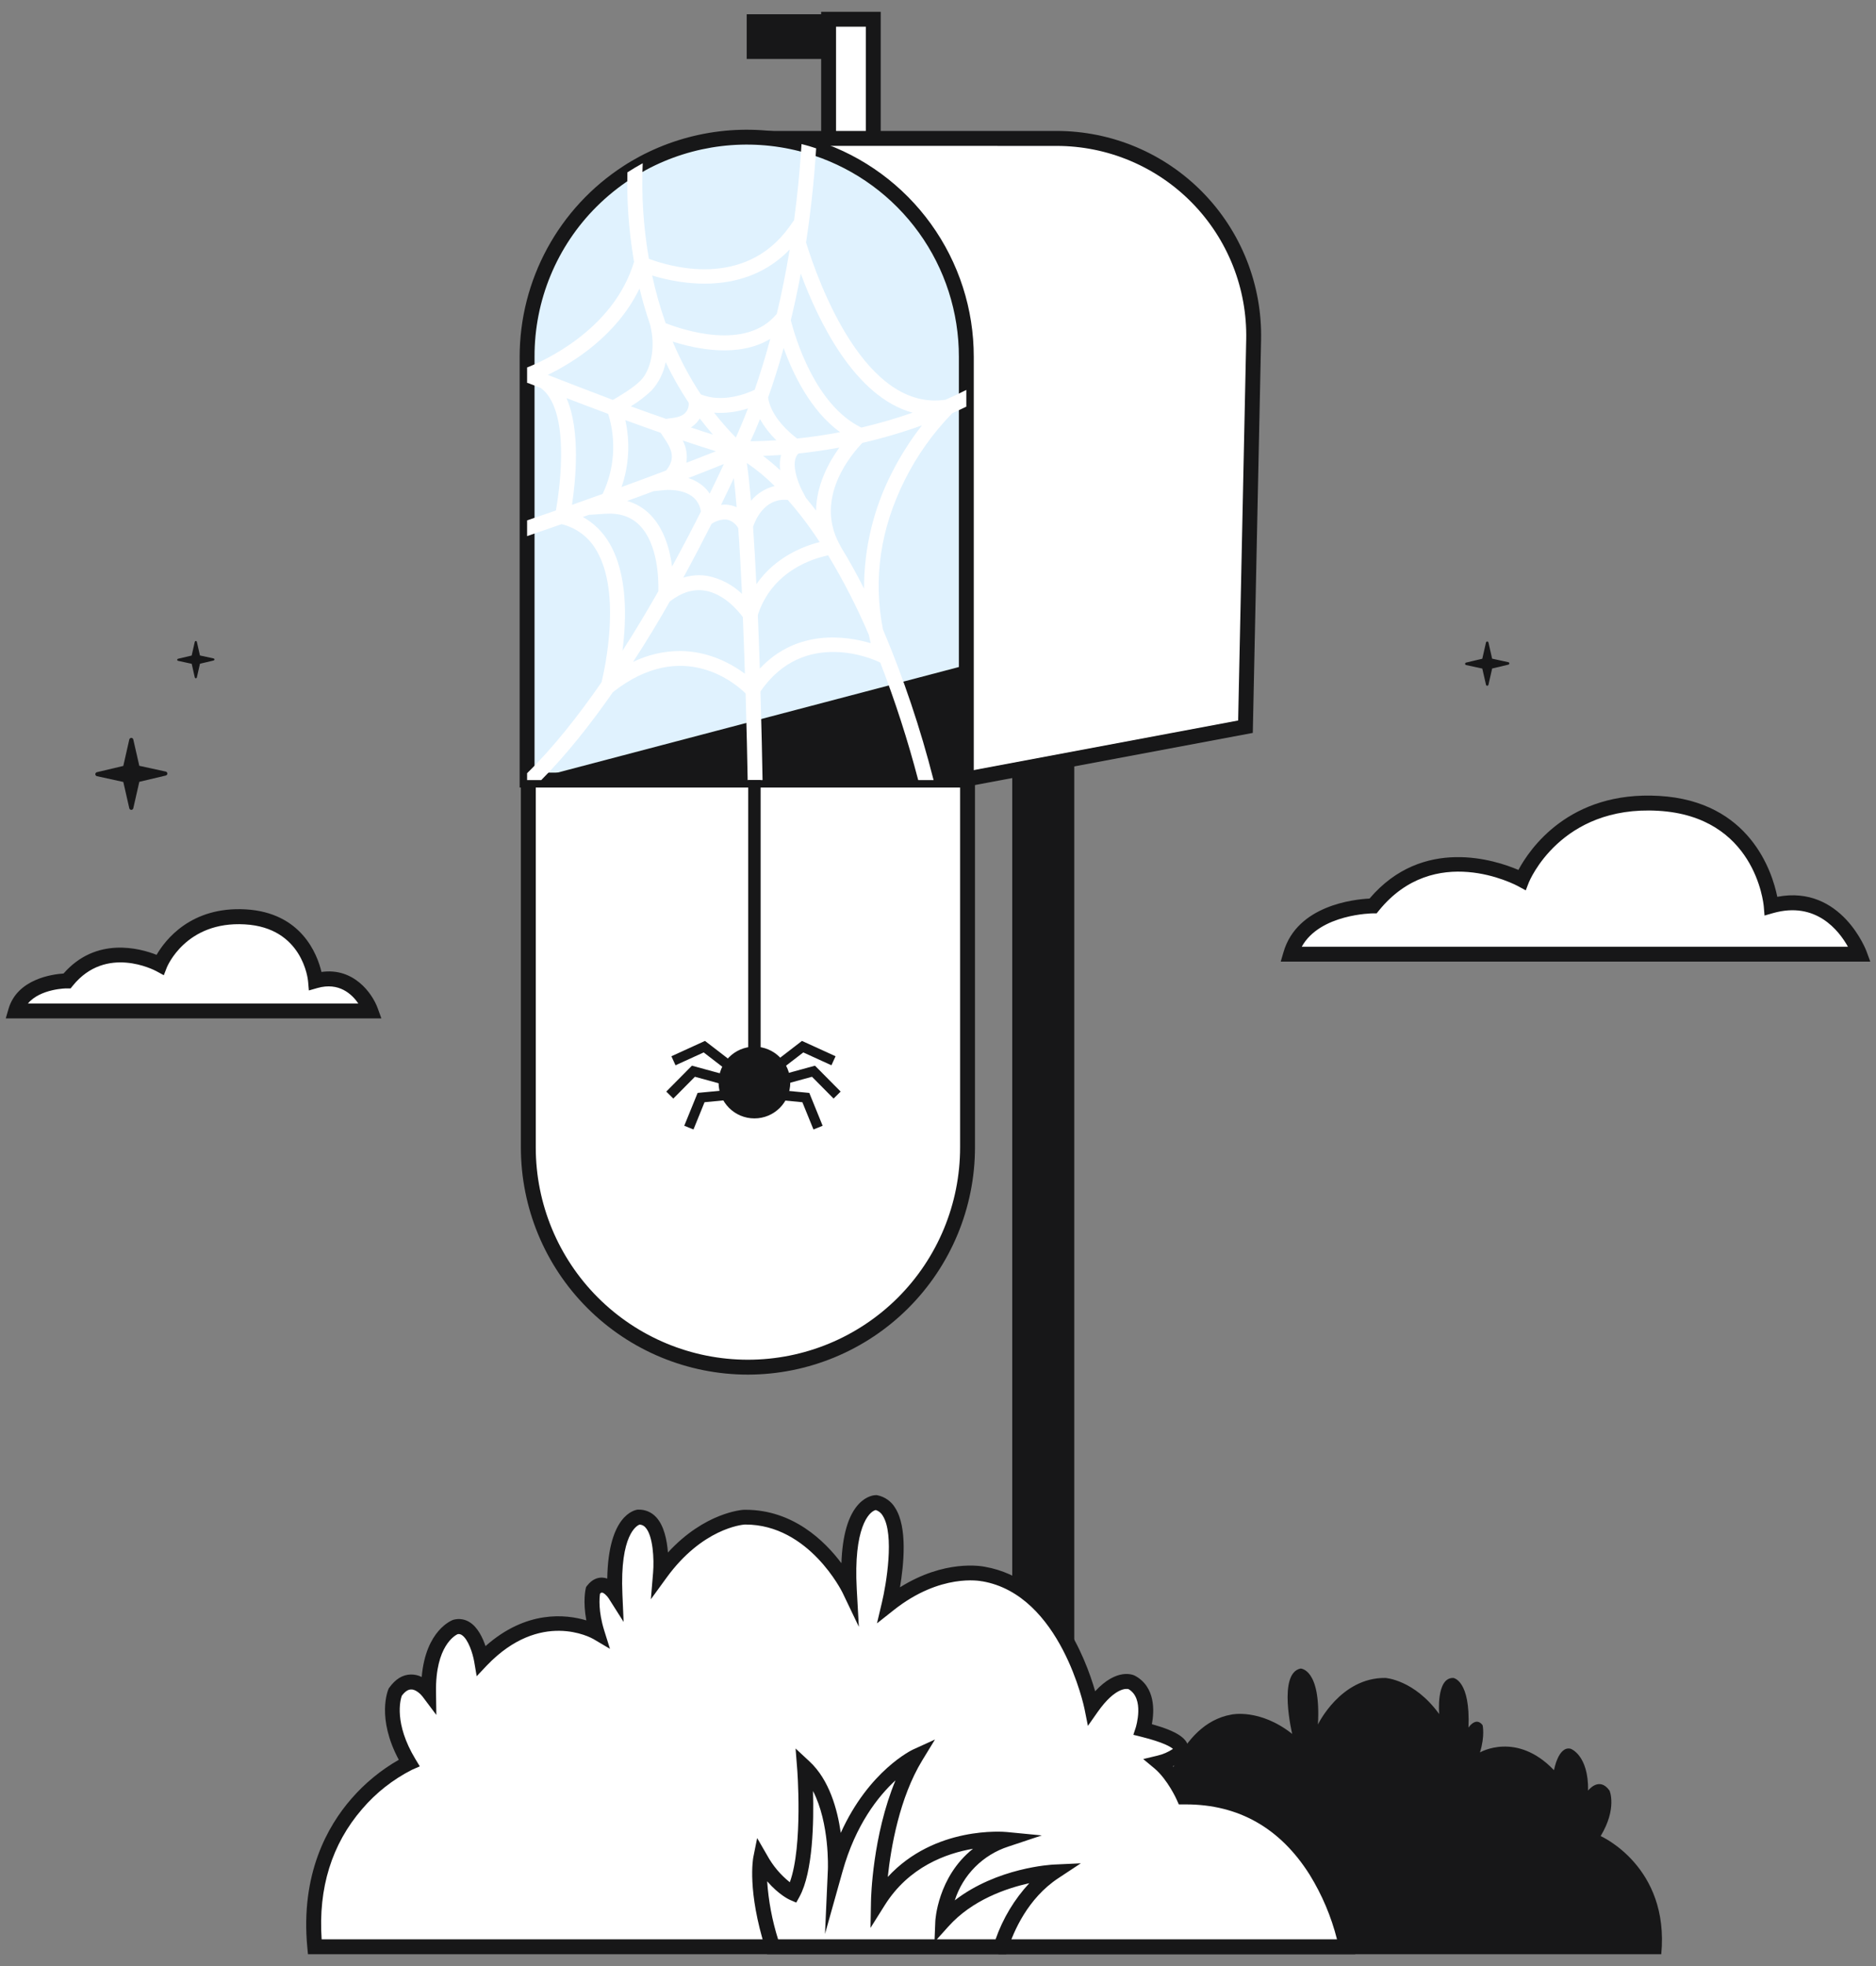 <svg width="126" height="132" viewBox="0 0 126 132" fill="none" xmlns="http://www.w3.org/2000/svg">
<rect x="0" y="0" width="126" height="132" fill="#808080" stroke="none"/>
<path d="M11.127 51.803L9.356 51.416L8.952 49.648C8.946 49.618 8.929 49.591 8.904 49.571C8.88 49.552 8.85 49.541 8.819 49.541C8.788 49.542 8.758 49.552 8.733 49.572C8.709 49.591 8.691 49.618 8.684 49.648L8.281 51.425L6.509 51.845C6.478 51.852 6.451 51.87 6.432 51.895C6.413 51.919 6.402 51.95 6.402 51.981C6.402 52.012 6.413 52.042 6.433 52.066C6.453 52.09 6.48 52.107 6.511 52.113L8.282 52.5L8.684 54.268C8.691 54.298 8.709 54.325 8.733 54.345C8.758 54.364 8.788 54.374 8.819 54.375C8.85 54.375 8.88 54.364 8.904 54.345C8.929 54.325 8.946 54.298 8.952 54.268L9.357 52.491L11.129 52.071C11.16 52.065 11.188 52.049 11.208 52.024C11.229 52 11.24 51.969 11.24 51.937C11.24 51.906 11.229 51.875 11.208 51.85C11.188 51.826 11.16 51.809 11.129 51.803H11.127ZM14.346 44.208L13.429 44.008L13.222 43.093C13.219 43.077 13.21 43.063 13.197 43.053C13.184 43.042 13.169 43.037 13.152 43.037C13.136 43.037 13.12 43.042 13.107 43.053C13.095 43.063 13.086 43.077 13.082 43.093L12.874 44.013L11.957 44.23C11.942 44.233 11.928 44.242 11.918 44.255C11.908 44.268 11.902 44.283 11.902 44.3C11.902 44.316 11.908 44.332 11.918 44.344C11.929 44.356 11.943 44.365 11.959 44.368L12.876 44.568L13.082 45.483C13.086 45.499 13.095 45.513 13.107 45.523C13.12 45.534 13.136 45.539 13.152 45.539C13.169 45.539 13.184 45.534 13.197 45.523C13.21 45.513 13.219 45.499 13.222 45.483L13.431 44.563L14.347 44.346C14.363 44.342 14.377 44.333 14.387 44.321C14.397 44.308 14.402 44.292 14.402 44.276C14.402 44.26 14.397 44.245 14.386 44.232C14.376 44.22 14.362 44.211 14.346 44.208ZM101.306 44.46L100.217 44.223L99.971 43.136C99.966 43.118 99.956 43.101 99.94 43.089C99.925 43.078 99.906 43.071 99.887 43.071C99.868 43.071 99.85 43.077 99.835 43.089C99.82 43.101 99.81 43.118 99.806 43.136L99.557 44.228L98.467 44.486C98.449 44.491 98.432 44.502 98.42 44.517C98.409 44.532 98.402 44.55 98.402 44.57C98.402 44.589 98.409 44.608 98.421 44.622C98.433 44.637 98.45 44.648 98.469 44.651L99.557 44.888L99.806 45.975C99.809 45.994 99.819 46.011 99.834 46.023C99.849 46.035 99.868 46.042 99.887 46.041C99.907 46.041 99.926 46.035 99.941 46.023C99.956 46.011 99.966 45.994 99.971 45.975L100.219 44.883L101.307 44.625C101.326 44.62 101.343 44.61 101.355 44.595C101.367 44.58 101.373 44.561 101.372 44.541C101.372 44.522 101.366 44.504 101.354 44.489C101.341 44.474 101.325 44.464 101.306 44.46Z" fill="#171718"/>
<path d="M124.903 64.063C124.903 64.063 123.283 59.606 118.961 60.822C118.961 60.822 118.421 54.34 111.4 53.935C104.378 53.53 102.216 59.067 102.216 59.067C102.216 59.067 96.275 55.825 92.216 60.822C92.216 60.822 87.625 60.822 86.68 64.063H124.903Z" fill="white"/>
<path d="M125.616 64.563H86.019L86.206 63.923C87.124 60.775 90.968 60.378 91.983 60.33C95.555 56.133 100.455 57.753 101.983 58.407C102.73 57.013 105.381 53.087 111.43 53.437C117.535 53.788 119.033 58.548 119.37 60.212C123.681 59.387 125.358 63.845 125.37 63.892L125.616 64.563ZM87.431 63.563H124.115C123.501 62.465 121.963 60.498 119.096 61.303L118.513 61.47L118.463 60.865C118.441 60.62 117.861 54.81 111.37 54.437C104.788 54.055 102.703 59.198 102.681 59.25L102.476 59.78L101.976 59.507C101.75 59.383 96.346 56.532 92.611 61.138L92.461 61.323H92.223C92.184 61.322 88.65 61.358 87.431 63.563Z" fill="#171718"/>
<path d="M24.903 67.875C24.903 67.875 23.891 65.093 21.195 65.853C21.195 65.853 20.861 61.808 16.476 61.555C12.091 61.302 10.746 64.757 10.746 64.757C10.746 64.757 7.038 62.735 4.51 65.853C4.51 65.853 1.645 65.853 1.055 67.875H24.903Z" fill="white"/>
<path d="M25.615 68.375H0.387L0.573 67.735C1.158 65.735 3.5 65.412 4.268 65.362C6.458 62.862 9.39 63.663 10.517 64.108C11.098 63.108 12.827 60.845 16.503 61.055C20.24 61.272 21.305 64.055 21.592 65.258C23.75 64.95 24.997 66.673 25.372 67.703L25.615 68.375ZM1.875 67.375H24.068C23.63 66.737 22.763 65.93 21.328 66.333L20.745 66.5L20.693 65.895C20.682 65.75 20.327 62.28 16.445 62.062C12.472 61.83 11.222 64.917 11.208 64.947L11.002 65.477L10.502 65.205C10.365 65.132 7.123 63.427 4.893 66.175L4.743 66.362H4.505C4.488 66.353 2.707 66.375 1.875 67.375Z" fill="#171718"/>
<path d="M67.986 44.625H72.152V121.958H67.986V44.625ZM50.152 0.958H58.652V3.958H50.152V0.958Z" fill="#171718"/>
<path d="M55.652 1.292H58.652V20.292H55.652V1.292Z" fill="white"/>
<path d="M59.152 20.792H55.152V0.792H59.152V20.792ZM56.152 19.792H58.152V1.792H56.152V19.792Z" fill="#171718"/>
<path d="M64.984 77.042V48.625H35.484V77.042C35.484 80.954 37.038 84.706 39.805 87.472C42.571 90.238 46.322 91.792 50.234 91.792C54.146 91.792 57.898 90.238 60.664 87.472C63.43 84.706 64.984 80.954 64.984 77.042Z" fill="white"/>
<path d="M50.234 92.292C46.19 92.292 42.311 90.685 39.451 87.825C36.591 84.965 34.984 81.086 34.984 77.042V48.125H65.484V77.042C65.48 81.085 63.871 84.961 61.012 87.82C58.154 90.679 54.277 92.287 50.234 92.292ZM35.984 49.125V77.042C35.984 80.821 37.486 84.446 40.158 87.118C42.831 89.79 46.455 91.292 50.234 91.292C54.014 91.292 57.638 89.79 60.311 87.118C62.983 84.446 64.484 80.821 64.484 77.042V49.125H35.984Z" fill="#171718"/>
<path d="M83.652 48.792L64.986 52.292L50.152 9.292H70.967C72.729 9.292 74.473 9.643 76.097 10.326C77.721 11.009 79.193 12.009 80.425 13.268C81.658 14.526 82.627 16.018 83.275 17.656C83.924 19.294 84.239 21.045 84.202 22.807L83.652 48.792Z" fill="white"/>
<path d="M64.653 52.863L49.449 8.792H70.966C72.794 8.792 74.604 9.157 76.29 9.865C77.975 10.574 79.502 11.612 80.781 12.918C82.06 14.225 83.066 15.773 83.738 17.473C84.411 19.173 84.738 20.99 84.699 22.818L84.143 49.208L64.653 52.863ZM50.853 9.792L65.316 51.72L83.159 48.375L83.701 22.797C83.736 21.102 83.432 19.418 82.808 17.842C82.183 16.267 81.251 14.832 80.065 13.621C78.879 12.41 77.463 11.448 75.901 10.792C74.338 10.135 72.661 9.797 70.966 9.797L50.853 9.792Z" fill="#171718"/>
<path d="M64.902 23.958V52.375H35.402V23.958C35.403 21.496 36.02 19.073 37.196 16.909C38.373 14.746 40.072 12.912 42.139 11.573C42.472 11.357 42.815 11.153 43.167 10.963C46.436 9.212 50.242 8.751 53.834 9.671C54.167 9.756 54.495 9.853 54.817 9.961C57.754 10.941 60.309 12.82 62.118 15.332C63.928 17.844 64.902 20.862 64.902 23.958Z" fill="#E0F2FE"/>
<path d="M65.402 52.875H34.902V23.959C34.903 21.413 35.541 18.907 36.758 16.671C37.974 14.434 39.731 12.538 41.867 11.153C42.201 10.932 42.566 10.72 42.929 10.524C46.309 8.713 50.245 8.237 53.959 9.19C54.292 9.277 54.644 9.379 54.976 9.489C58.014 10.499 60.657 12.44 62.528 15.038C64.4 17.636 65.406 20.757 65.402 23.959V52.875ZM35.902 51.875H64.402V23.959C64.406 20.966 63.467 18.049 61.718 15.622C59.968 13.194 57.498 11.38 54.659 10.437C54.349 10.332 54.031 10.239 53.711 10.157C50.24 9.266 46.561 9.711 43.402 11.403C43.069 11.587 42.736 11.785 42.402 11.993C41.561 12.537 40.779 13.168 40.069 13.875C38.743 15.196 37.692 16.767 36.977 18.496C36.261 20.226 35.896 22.08 35.902 23.952V51.875Z" fill="#171718"/>
<path d="M64.9 44.653V52.375H35.535L64.9 44.653Z" fill="#171718"/>
<path d="M63.499 26.838C58.129 27.646 54.999 19.075 54.137 16.28C54.432 14.358 54.672 12.25 54.817 9.962C54.494 9.85 54.166 9.754 53.834 9.672C53.73 11.38 53.563 13.084 53.334 14.78L53.001 15.25C49.974 19.442 44.902 17.875 43.582 17.375C43.213 15.258 43.074 13.108 43.167 10.961C42.816 11.152 42.474 11.355 42.139 11.572C42.093 13.478 42.226 15.385 42.534 17.267C42.551 17.368 42.569 17.471 42.586 17.575C41.197 22.215 36.346 24.306 35.402 24.673V25.708L35.474 25.72L36.322 26.053C36.503 26.186 36.662 26.345 36.794 26.526C38.231 28.48 37.556 33.026 37.337 34.273L35.402 34.94V35.996C35.889 35.83 36.701 35.55 37.717 35.193C38.211 35.312 38.674 35.531 39.079 35.837C39.484 36.143 39.821 36.529 40.069 36.971C41.736 39.805 40.636 44.84 40.402 45.805C38.836 48.07 37.146 50.206 35.402 51.913V52.375H36.352C38.036 50.685 39.659 48.635 41.164 46.473C45.852 42.776 49.442 45.928 50.079 46.558C50.151 49.02 50.194 51.135 50.216 52.375H51.216C51.194 51.11 51.151 48.943 51.077 46.423C54.031 42.12 58.789 44.328 58.991 44.423L59.122 44.486C60.12 47.066 60.971 49.7 61.671 52.375H62.704C61.825 48.92 60.687 45.537 59.301 42.253C58.634 38.856 59.134 35.488 60.771 32.223C61.596 30.572 62.672 29.06 63.962 27.74C64.316 27.583 64.629 27.436 64.902 27.303V26.18C64.551 26.358 64.079 26.587 63.499 26.838ZM53.784 18.375C54.976 21.595 57.424 26.653 61.296 27.708C60.166 28.101 59.016 28.435 57.851 28.708C54.727 27.195 53.391 22.591 53.114 21.506C53.35 20.53 53.573 19.486 53.784 18.375ZM53.547 29.45C53.102 29.116 51.791 28.035 51.589 26.695C51.922 25.755 52.281 24.643 52.634 23.361C53.247 25.08 54.424 27.56 56.424 29.017C55.471 29.198 54.512 29.34 53.547 29.443V29.45ZM56.369 30.06C55.657 31.048 54.836 32.56 54.809 34.283C54.59 33.993 54.364 33.708 54.131 33.428L53.862 32.918C53.607 32.435 53.049 30.993 53.627 30.451C54.584 30.346 55.501 30.208 56.369 30.053V30.06ZM52.402 31.575C52.036 31.232 51.652 30.91 51.251 30.608C51.658 30.594 52.06 30.573 52.456 30.547C52.375 30.883 52.357 31.232 52.402 31.575ZM41.999 28.208C42.774 28.49 43.572 28.776 44.369 29.055C44.399 29.102 44.431 29.146 44.462 29.193C45.022 30.015 45.481 30.693 44.736 31.591C43.736 31.97 42.724 32.343 41.746 32.7C42.246 31.255 42.334 29.7 41.999 28.208ZM42.371 27.28C42.87 26.977 43.336 26.622 43.761 26.22C44.245 25.685 44.574 25.027 44.709 24.318C45.159 25.261 45.676 26.171 46.254 27.041C46.269 27.185 46.248 27.33 46.192 27.463C46.137 27.596 46.048 27.713 45.936 27.803C45.654 28.015 45.249 28.058 44.981 28.087C44.901 28.096 44.814 28.107 44.736 28.123C43.945 27.85 43.157 27.57 42.371 27.283V27.28ZM43.902 32.977L44.689 32.9C44.701 32.9 45.892 32.791 46.589 33.41C46.857 33.656 47.029 33.989 47.074 34.35C46.521 35.452 45.869 36.703 45.139 38.036C44.991 36.897 44.611 35.505 43.676 34.556C43.246 34.118 42.711 33.8 42.121 33.632C42.702 33.418 43.301 33.208 43.902 32.977ZM47.794 35.172L47.881 35.115C47.881 35.115 48.409 34.782 48.906 34.908C49.05 34.952 49.185 35.023 49.301 35.119C49.417 35.215 49.514 35.333 49.584 35.467C49.681 36.837 49.764 38.337 49.836 39.871C49.197 39.261 48.397 38.844 47.531 38.67C47.335 38.635 47.136 38.618 46.937 38.618C46.583 38.622 46.232 38.678 45.894 38.785C46.602 37.485 47.236 36.263 47.791 35.172H47.794ZM49.144 33.938C48.987 33.899 48.826 33.879 48.664 33.88C48.586 33.881 48.507 33.886 48.429 33.895C48.762 33.215 49.049 32.611 49.286 32.103C49.354 32.69 49.417 33.346 49.477 34.056C49.369 34.007 49.256 33.967 49.141 33.938H49.144ZM47.669 33.148C47.551 32.967 47.41 32.802 47.249 32.658C46.952 32.404 46.607 32.212 46.234 32.095C47.059 31.776 47.864 31.462 48.621 31.153C48.307 31.821 47.989 32.486 47.666 33.148H47.669ZM46.096 31.076C46.181 30.564 46.098 30.037 45.857 29.576C46.624 29.835 47.376 30.076 48.087 30.298C47.447 30.541 46.777 30.811 46.092 31.076H46.096ZM46.402 28.698C46.447 28.67 46.491 28.64 46.534 28.608C46.721 28.469 46.878 28.294 46.996 28.093C47.276 28.461 47.572 28.824 47.886 29.181C47.402 29.028 46.902 28.875 46.402 28.698ZM47.069 26.478C46.33 25.358 45.697 24.171 45.179 22.933C46.752 23.433 49.602 24.047 51.737 22.75C51.382 24.063 51.022 25.205 50.686 26.172C50.214 26.398 48.547 27.087 47.069 26.478ZM51.041 28.13C51.338 28.658 51.71 29.14 52.146 29.561C51.577 29.598 50.996 29.62 50.402 29.627C50.582 29.253 50.801 28.752 51.047 28.13H51.041ZM53.041 16.75C52.781 18.32 52.486 19.763 52.174 21.068C50.106 23.603 45.812 22.131 44.707 21.697C44.337 20.651 44.035 19.583 43.802 18.498C45.682 19.073 49.992 19.905 53.041 16.75ZM36.797 25.172H36.787C38.454 24.365 41.409 22.563 42.954 19.37C43.144 20.155 43.381 20.977 43.672 21.818L43.739 22.151C43.996 23.433 43.701 24.857 43.037 25.538C42.551 26.038 41.557 26.627 41.162 26.852C39.387 26.178 37.816 25.57 36.797 25.172ZM38.047 26.728C38.869 27.045 39.824 27.407 40.847 27.787C41.406 29.561 41.274 31.482 40.476 33.163C39.749 33.425 39.056 33.673 38.416 33.898C38.661 32.29 39.007 28.905 38.047 26.728ZM40.927 36.465C40.503 35.729 39.888 35.122 39.146 34.708L39.634 34.541L39.621 34.563L40.634 34.495C41.617 34.43 42.377 34.683 42.959 35.272C44.196 36.525 44.241 38.918 44.219 39.693C43.474 41 42.666 42.36 41.807 43.693C42.084 41.558 42.164 38.558 40.927 36.465ZM45.639 43.708C44.559 43.717 43.494 43.967 42.522 44.44C43.402 43.085 44.236 41.708 44.989 40.383L45.012 40.365C45.791 39.763 46.579 39.532 47.346 39.655C48.679 39.877 49.644 41.093 49.892 41.433C49.946 42.72 49.992 44.007 50.031 45.235C49.139 44.573 47.596 43.708 45.639 43.708ZM49.422 29.375C48.904 28.848 48.416 28.292 47.962 27.708C48.732 27.76 49.504 27.662 50.236 27.42C49.902 28.285 49.621 28.94 49.422 29.375ZM50.157 31.081C50.828 31.538 51.455 32.057 52.027 32.632C51.406 32.785 50.85 33.132 50.441 33.623C50.354 32.65 50.261 31.787 50.157 31.073V31.081ZM50.579 35.375C50.714 34.96 51.327 33.407 52.912 33.566C53.197 33.888 53.492 34.242 53.797 34.632C54.189 35.132 54.611 35.721 55.052 36.392C53.977 36.668 52.067 37.392 50.801 39.225C50.736 37.886 50.664 36.58 50.579 35.375ZM51.032 44.892C50.994 43.725 50.951 42.507 50.899 41.288C51.869 38.308 54.642 37.486 55.622 37.288C56.657 39 57.569 40.782 58.354 42.621C58.392 42.808 58.432 42.996 58.479 43.185C56.877 42.708 53.569 42.188 51.032 44.888V44.892ZM59.902 31.74C58.668 34.147 58.027 36.815 58.034 39.52C57.521 38.505 57.009 37.593 56.507 36.772L56.359 36.492C54.692 33.375 57.236 30.443 57.922 29.735C59.278 29.423 60.614 29.03 61.922 28.56C61.148 29.552 60.472 30.617 59.902 31.74Z" fill="white"/>
<path d="M67.066 131.208H111.578C112.14 125.311 107.506 123.275 107.506 123.275C108.63 121.415 108.103 120.221 108.103 120.221C107.401 119.238 106.663 120.221 106.663 120.221C106.698 117.833 105.496 117.413 105.496 117.413C104.663 117.201 104.373 118.851 104.373 118.851C101.855 116.218 99.4 117.658 99.4 117.658C99.751 116.535 99.576 115.825 99.576 115.825C99.12 115.228 98.628 115.991 98.628 115.991C98.768 112.796 97.61 112.658 97.61 112.658C96.443 112.623 96.661 115.08 96.661 115.08C94.978 112.763 93.046 112.658 93.046 112.658C90.028 112.623 88.518 115.783 88.518 115.783C88.728 112.026 87.351 112.026 87.351 112.026C85.806 112.343 86.79 116.415 86.79 116.415C84.613 114.695 82.718 115.115 82.718 115.115C79.066 115.748 78.051 120.873 78.051 120.873C77.035 119.433 76.331 119.785 76.331 119.785C75.35 120.311 75.841 121.82 75.841 121.82C72.611 122.628 75.138 123.26 75.138 123.26C74.506 123.786 74.085 124.735 74.085 124.735C68.19 124.678 67.066 131.208 67.066 131.208Z" fill="#171718"/>
<path d="M90.423 130.708H21.14C20.267 121.528 27.473 118.36 27.473 118.36C25.725 115.463 26.545 113.607 26.545 113.607C27.637 112.077 28.785 113.607 28.785 113.607C28.73 109.89 30.588 109.235 30.588 109.235C31.9 108.902 32.337 111.475 32.337 111.475C36.27 107.377 40.095 109.617 40.095 109.617C39.548 107.868 39.822 106.783 39.822 106.783C40.532 105.853 41.297 107.057 41.297 107.057C41.078 102.083 42.882 101.865 42.882 101.865C44.685 101.81 44.356 105.635 44.356 105.635C46.98 102.028 49.985 101.865 49.985 101.865C54.683 101.81 57.033 106.728 57.033 106.728C56.71 100.875 58.842 100.875 58.842 100.875C61.245 101.375 59.717 107.708 59.717 107.708C63.103 105.032 66.05 105.687 66.05 105.687C71.733 106.67 73.318 114.648 73.318 114.648C74.901 112.407 75.995 112.953 75.995 112.953C77.525 113.773 76.76 116.12 76.76 116.12C81.787 117.377 77.853 118.36 77.853 118.36C78.837 119.18 79.492 120.655 79.492 120.655C88.675 120.542 90.423 130.708 90.423 130.708Z" fill="white"/>
<path d="M91.018 131.208H20.684L20.641 130.755C20.173 125.837 21.994 122.607 23.605 120.763C24.51 119.721 25.585 118.839 26.785 118.153C25.274 115.332 26.056 113.487 26.091 113.405L26.113 113.357L26.143 113.315C26.559 112.732 27.049 112.433 27.598 112.427C27.849 112.423 28.098 112.48 28.323 112.593C28.596 109.448 30.345 108.792 30.426 108.76L30.471 108.747C30.657 108.698 30.851 108.689 31.04 108.721C31.23 108.753 31.41 108.825 31.57 108.932C32.094 109.275 32.419 109.958 32.609 110.52C35.349 108.09 38.005 108.382 39.38 108.793C39.139 107.493 39.331 106.692 39.341 106.652L39.366 106.552L39.429 106.468C39.791 105.995 40.19 105.908 40.461 105.922C40.572 105.927 40.681 105.948 40.786 105.985C40.856 101.728 42.611 101.385 42.826 101.358H42.871C43.094 101.35 43.317 101.391 43.523 101.477C43.729 101.563 43.914 101.694 44.065 101.858C44.601 102.427 44.798 103.407 44.861 104.235C47.338 101.542 49.844 101.372 49.963 101.367H50.068C53.245 101.367 55.376 103.438 56.513 104.955C56.58 103.065 56.971 101.732 57.679 100.977C58.215 100.412 58.736 100.383 58.834 100.383H58.885L58.934 100.393C59.181 100.444 59.414 100.546 59.619 100.692C59.824 100.837 59.996 101.024 60.124 101.24C60.958 102.54 60.703 105.048 60.446 106.573C63.446 104.693 65.911 105.147 66.143 105.193C70.901 106.027 72.908 111.305 73.555 113.55C75.013 111.978 76.083 112.438 76.221 112.505C77.628 113.258 77.525 114.917 77.365 115.762C79.079 116.24 79.821 116.745 79.821 117.428C79.821 117.98 79.296 118.35 78.773 118.582C79.175 119.068 79.522 119.597 79.808 120.16C83.601 120.212 86.713 122.012 88.825 125.38C89.827 126.992 90.535 128.769 90.916 130.628L91.018 131.208ZM21.603 130.208H89.799C89.412 128.679 88.794 127.218 87.966 125.875C85.99 122.738 83.191 121.148 79.648 121.148H79.173L79.04 120.848C79.04 120.835 78.416 119.467 77.54 118.733L76.783 118.103L77.734 117.875C78.108 117.789 78.463 117.635 78.781 117.422C78.646 117.298 78.178 116.988 76.641 116.605L76.121 116.475L76.288 115.965C76.288 115.947 76.893 114.032 75.788 113.405C75.693 113.382 74.919 113.25 73.73 114.933L73.068 115.875L72.84 114.735C72.825 114.658 71.253 107.082 65.978 106.17H65.954C65.846 106.147 63.176 105.613 60.036 108.095L58.901 108.993L59.234 107.588C59.521 106.395 60.091 103.027 59.291 101.768C59.188 101.585 59.019 101.447 58.818 101.383C58.341 101.497 57.318 102.61 57.543 106.693L57.684 109.223L56.591 106.937C56.569 106.892 54.341 102.358 50.071 102.358H50.014C49.818 102.373 47.164 102.632 44.771 105.923L43.715 107.375L43.864 105.59C43.94 104.705 43.864 103.09 43.34 102.542C43.291 102.486 43.231 102.442 43.164 102.411C43.097 102.38 43.025 102.363 42.951 102.362C42.776 102.43 41.628 103.028 41.803 107.028L41.885 108.897L40.885 107.32C40.768 107.138 40.551 106.93 40.423 106.925C40.389 106.925 40.348 106.952 40.3 107C40.256 107.292 40.181 108.188 40.581 109.47L40.968 110.703L39.849 110.042C39.708 109.962 36.301 108.067 32.703 111.815L32.016 112.542L31.849 111.563C31.756 111.02 31.448 110.053 31.016 109.777C30.976 109.748 30.931 109.728 30.882 109.718C30.834 109.708 30.784 109.708 30.736 109.718C30.57 109.797 29.236 110.505 29.285 113.603L29.306 115.142L28.384 113.912C28.288 113.787 27.941 113.412 27.603 113.432C27.401 113.432 27.195 113.577 26.986 113.853C26.89 114.127 26.446 115.697 27.901 118.107L28.195 118.593L27.674 118.822C26.394 119.471 25.255 120.367 24.323 121.458C22.286 123.813 21.369 126.757 21.603 130.208Z" fill="#171718"/>
<path d="M70.81 125.682C68.67 127.095 67.664 129.348 67.227 130.708H51.902C50.684 126.857 51.094 124.807 51.094 124.807C52.132 126.61 53.279 127.102 53.279 127.102C54.535 124.807 54.044 118.633 54.044 118.633C56.339 120.763 56.12 125.518 56.12 125.518C57.747 119.717 61.47 117.95 61.529 117.923C59.125 121.857 59.015 127.648 59.015 127.648C61.967 122.95 67.594 123.497 67.594 123.497C63.497 124.862 63.332 129.015 63.332 129.015C66.11 125.9 70.81 125.682 70.81 125.682Z" fill="white"/>
<path d="M67.589 131.208H51.526L51.416 130.86C50.172 126.93 50.582 124.798 50.592 124.71L50.854 123.407L51.52 124.558C51.903 125.26 52.422 125.877 53.047 126.375C53.941 123.937 53.547 118.73 53.535 118.675L53.434 117.395L54.374 118.268C55.697 119.497 56.245 121.475 56.469 123.06C58.364 118.862 61.277 117.485 61.31 117.47L62.797 116.792L61.946 118.185C60.409 120.702 59.837 124.047 59.627 126.018C62.794 122.582 67.415 122.982 67.627 123.003L69.972 123.23L67.737 123.975C66.891 124.247 66.122 124.717 65.495 125.345C64.867 125.974 64.398 126.744 64.127 127.59C66.972 125.392 70.606 125.195 70.781 125.187L72.594 125.103L71.079 126.103C69.032 127.457 68.079 129.668 67.695 130.867L67.589 131.208ZM62.922 130.208H66.867C67.354 128.809 68.125 127.525 69.132 126.438C67.579 126.782 65.287 127.568 63.696 129.348L62.922 130.208ZM52.255 130.208H62.77L62.819 128.995C62.819 128.958 62.969 126.018 65.349 124.128C63.552 124.435 61.042 125.337 59.424 127.915L58.467 129.438L58.5 127.638C58.5 127.433 58.604 123.245 60.145 119.533C58.979 120.605 57.465 122.517 56.587 125.653L55.41 129.847L55.605 125.495C55.605 125.458 55.727 122.415 54.605 120.25C54.664 122.293 54.605 125.692 53.699 127.342L53.48 127.74L53.064 127.562C53.024 127.545 52.331 127.238 51.526 126.31C51.615 127.634 51.862 128.943 52.26 130.208H52.255Z" fill="#171718"/>
<path d="M50.67 75.09C52 75.09 53.078 74.012 53.078 72.682C53.078 71.352 52 70.274 50.67 70.274C49.34 70.274 48.262 71.352 48.262 72.682C48.262 74.012 49.34 75.09 50.67 75.09Z" fill="#171718"/>
<path d="M48.73 71.79L47.262 70.66L45.37 71.523L45.094 70.917L47.35 69.887L49.137 71.262L48.73 71.79Z" fill="#171718"/>
<path d="M45.223 73.758L44.75 73.288L46.473 71.55L48.748 72.172L48.573 72.815L46.673 72.295L45.223 73.758ZM46.577 75.833L45.958 75.583L46.855 73.378L48.797 73.192L48.86 73.855L47.32 74.003L46.577 75.833ZM52.483 71.79L52.077 71.262L53.863 69.887L56.12 70.917L55.843 71.523L53.952 70.66L52.483 71.79Z" fill="#171718"/>
<path d="M55.987 73.758L54.537 72.295L52.637 72.815L52.462 72.172L54.737 71.55L56.461 73.288L55.987 73.758ZM54.636 75.834L53.891 74.004L52.351 73.855L52.416 73.192L54.356 73.379L55.252 75.584L54.636 75.834ZM50.254 52.375H51.087V70.9H50.254V52.375Z" fill="#171718"/>
</svg>
